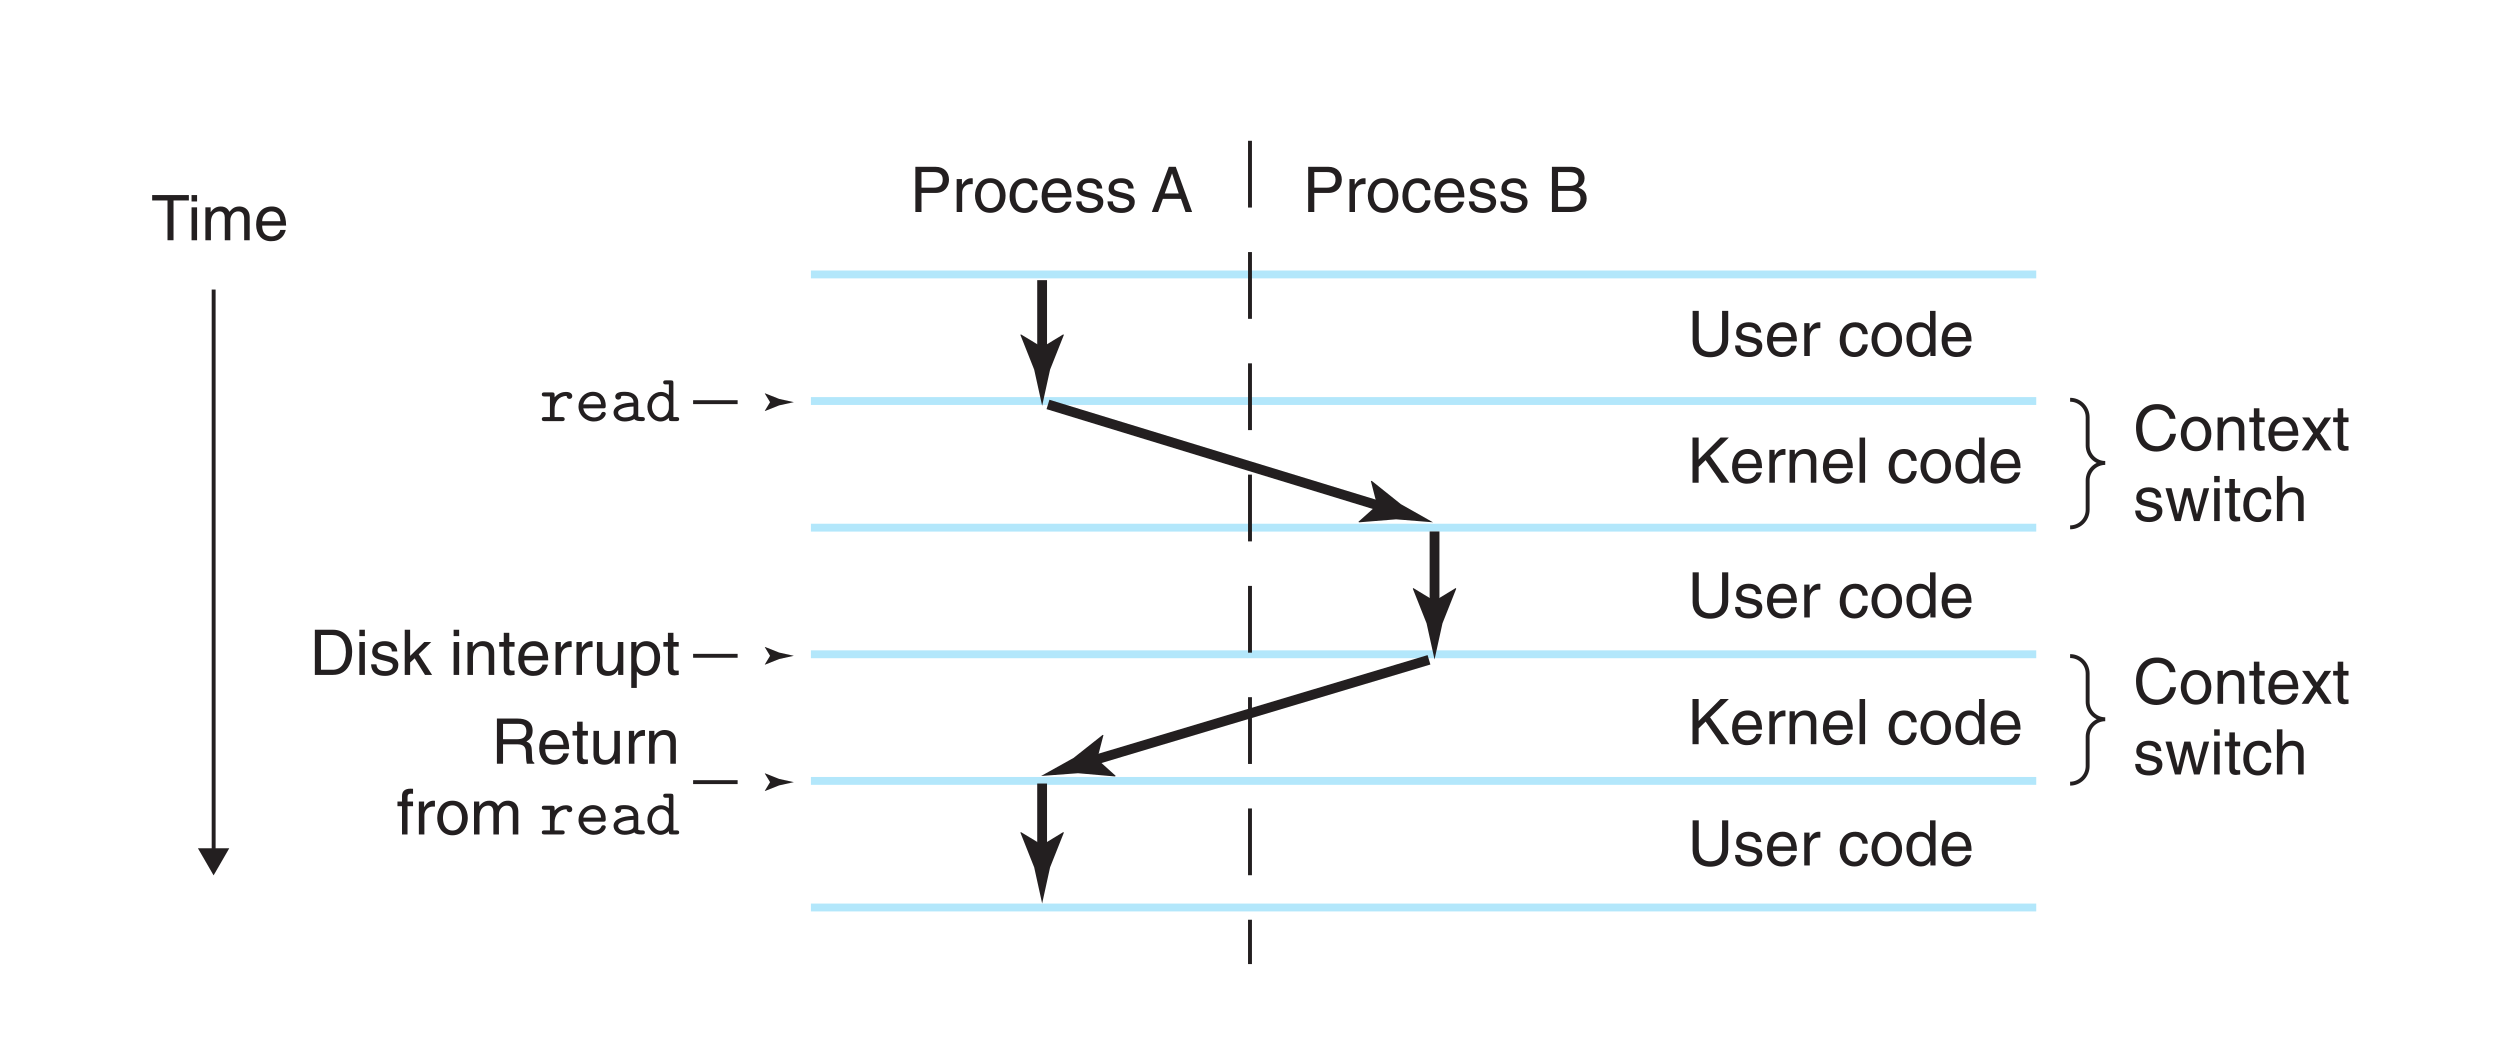 <?xml version="1.0" encoding="UTF-8" standalone="no"?>
<!-- Created with Inkscape (http://www.inkscape.org/) -->

<svg
   width="112.331mm"
   height="46.902mm"
   viewBox="0 0 112.331 46.902"
   version="1.1"
   id="svg6236"
   inkscape:version="1.2.2 (b0a8486541, 2022-12-01)"
   sodipodi:docname="process.svg"
   xmlns:inkscape="http://www.inkscape.org/namespaces/inkscape"
   xmlns:sodipodi="http://sodipodi.sourceforge.net/DTD/sodipodi-0.dtd"
   xmlns="http://www.w3.org/2000/svg"
   xmlns:svg="http://www.w3.org/2000/svg">
  <sodipodi:namedview
     id="namedview6238"
     pagecolor="#ffffff"
     bordercolor="#666666"
     borderopacity="1.0"
     inkscape:showpageshadow="2"
     inkscape:pageopacity="0.0"
     inkscape:pagecheckerboard="0"
     inkscape:deskcolor="#d1d1d1"
     inkscape:document-units="mm"
     showgrid="false"
     inkscape:zoom="1.4085194"
     inkscape:cx="218.66933"
     inkscape:cy="62.12197"
     inkscape:window-width="1362"
     inkscape:window-height="748"
     inkscape:window-x="0"
     inkscape:window-y="18"
     inkscape:window-maximized="1"
     inkscape:current-layer="layer1" />
  <defs
     id="defs6233" />
  <g
     inkscape:label="Capa 1"
     inkscape:groupmode="layer"
     id="layer1"
     transform="translate(-51.663,-120.998)">
    <rect
       style="fill:#ffffff;stroke-width:3;stroke-linecap:round;stop-color:#000000"
       id="rect8214"
       width="112.331"
       height="46.902"
       x="51.663"
       y="120.998" />
    <path
       fill="none"
       stroke-width="0.353"
       stroke-linecap="butt"
       stroke-linejoin="miter"
       stroke="#b3e7fb"
       stroke-opacity="1"
       stroke-miterlimit="4"
       d="M 88.099,133.329 H 143.156"
       id="path634" />
    <path
       fill="none"
       stroke-width="0.353"
       stroke-linecap="butt"
       stroke-linejoin="miter"
       stroke="#b3e7fb"
       stroke-opacity="1"
       stroke-miterlimit="4"
       d="M 88.099,139.017 H 143.156"
       id="path636" />
    <path
       fill="none"
       stroke-width="0.353"
       stroke-linecap="butt"
       stroke-linejoin="miter"
       stroke="#b3e7fb"
       stroke-opacity="1"
       stroke-miterlimit="4"
       d="M 88.099,144.707 H 143.156"
       id="path638" />
    <path
       fill="none"
       stroke-width="0.353"
       stroke-linecap="butt"
       stroke-linejoin="miter"
       stroke="#b3e7fb"
       stroke-opacity="1"
       stroke-miterlimit="4"
       d="M 88.099,150.396 H 143.156"
       id="path640" />
    <path
       fill="none"
       stroke-width="0.353"
       stroke-linecap="butt"
       stroke-linejoin="miter"
       stroke="#b3e7fb"
       stroke-opacity="1"
       stroke-miterlimit="4"
       d="M 88.099,156.086 H 143.156"
       id="path642" />
    <path
       fill="none"
       stroke-width="0.353"
       stroke-linecap="butt"
       stroke-linejoin="miter"
       stroke="#b3e7fb"
       stroke-opacity="1"
       stroke-miterlimit="4"
       d="M 88.099,161.774 H 143.156"
       id="path644" />
    <path
       fill="none"
       stroke-width="0.441"
       stroke-linecap="butt"
       stroke-linejoin="miter"
       stroke="#231f20"
       stroke-opacity="1"
       stroke-miterlimit="4"
       d="m 116.12,144.878 v 3.391"
       id="path646" />
    <path
       fill-rule="nonzero"
       fill="#231f20"
       fill-opacity="1"
       d="m 116.12,147.999 0.952,-0.58 0.022,0.033 -0.617,1.554 c -0.119,0.542 -0.238,1.083 -0.357,1.625 -0.12,-0.542 -0.238,-1.083 -0.358,-1.625 l -0.617,-1.554 0.017,-0.033 0.959,0.58"
       id="path648"
       style="stroke-width:0.353" />
    <path
       fill="none"
       stroke-width="0.441"
       stroke-linecap="butt"
       stroke-linejoin="miter"
       stroke="#231f20"
       stroke-opacity="1"
       stroke-miterlimit="4"
       d="m 115.871,150.645 -15.165,4.542"
       id="path650" />
    <path
       fill-rule="nonzero"
       fill="#231f20"
       fill-opacity="1"
       d="m 100.964,155.11 0.828,0.747 -0.025,0.03 -1.666,-0.146 c -0.553,0.041 -1.107,0.083 -1.659,0.124 0.485,-0.27 0.969,-0.539 1.454,-0.809 l 1.312,-1.038 0.036,0.007 -0.28,1.085"
       id="path652"
       style="stroke-width:0.353" />
    <path
       fill="none"
       stroke-width="0.441"
       stroke-linecap="butt"
       stroke-linejoin="miter"
       stroke="#231f20"
       stroke-opacity="1"
       stroke-miterlimit="4"
       d="m 98.488,156.204 v 3.029"
       id="path654" />
    <path
       fill-rule="nonzero"
       fill="#231f20"
       fill-opacity="1"
       d="m 98.488,158.963 0.954,-0.58 0.021,0.032 -0.617,1.554 c -0.119,0.543 -0.238,1.085 -0.357,1.626 -0.12,-0.542 -0.238,-1.083 -0.358,-1.626 l -0.617,-1.554 0.017,-0.032 0.959,0.58"
       id="path656"
       style="stroke-width:0.353" />
    <path
       fill="none"
       stroke-width="0.441"
       stroke-linecap="butt"
       stroke-linejoin="miter"
       stroke="#231f20"
       stroke-opacity="1"
       stroke-miterlimit="4"
       d="m 98.488,133.586 v 3.282"
       id="path658" />
    <path
       fill-rule="nonzero"
       fill="#231f20"
       fill-opacity="1"
       d="m 98.488,136.599 0.954,-0.58 0.021,0.033 -0.617,1.554 c -0.119,0.542 -0.238,1.083 -0.357,1.625 -0.12,-0.542 -0.238,-1.083 -0.358,-1.625 l -0.617,-1.554 0.017,-0.033 0.959,0.58"
       id="path660"
       style="stroke-width:0.353" />
    <path
       fill="none"
       stroke-width="0.441"
       stroke-linecap="butt"
       stroke-linejoin="miter"
       stroke="#231f20"
       stroke-opacity="1"
       stroke-miterlimit="4"
       d="m 98.751,139.171 15.043,4.603"
       id="path662" />
    <path
       fill-rule="nonzero"
       fill="#231f20"
       fill-opacity="1"
       d="m 113.536,143.696 -0.276,-1.082 0.037,-0.011 1.306,1.045 c 0.484,0.273 0.966,0.546 1.448,0.819 -0.553,-0.045 -1.105,-0.09 -1.658,-0.134 l -1.667,0.135 -0.026,-0.025 0.835,-0.747"
       id="path664"
       style="stroke-width:0.353" />
    <path
       fill="none"
       stroke-width="0.176"
       stroke-linecap="butt"
       stroke-linejoin="miter"
       stroke="#231f20"
       stroke-opacity="1"
       stroke-dasharray="3, 2"
       stroke-miterlimit="4"
       d="m 107.828,127.324 v 36.992"
       id="path666" />
    <g
       fill="#231f20"
       fill-opacity="1"
       id="g684"
       transform="matrix(0.353,0,0,0.353,-24.496,82.927)">
      <g
         id="use668"
         transform="translate(331.573,134.832)">
        <path
           d="m 1.469,-5.078 h 1.578 c 0.641,0 1.125,0.234 1.125,0.953 0,0.781 -0.469,1.031 -1.156,1.031 H 1.469 Z m 0,2.656 h 1.797 c 1.25,0 1.703,-0.906 1.703,-1.703 0,-0.938 -0.625,-1.625 -1.703,-1.625 H 0.688 V 0 h 0.781 z m 0,0"
           id="path7644" />
      </g>
      <g
         id="use670"
         transform="translate(336.909,134.832)">
        <path
           d="m 1.312,-2.438 c 0,-0.609 0.422,-1.109 1.078,-1.109 H 2.656 V -4.281 c -0.062,-0.016 -0.094,-0.016 -0.188,-0.016 -0.531,0 -0.891,0.328 -1.172,0.812 H 1.281 V -4.188 H 0.609 V 0 H 1.312 Z m 0,0"
           id="path7600" />
      </g>
      <g
         id="use672"
         transform="translate(339.573,134.832)">
        <path
           d="m 0.281,-2.094 c 0,1.078 0.609,2.203 1.938,2.203 1.344,0 1.953,-1.125 1.953,-2.203 0,-1.078 -0.609,-2.203 -1.953,-2.203 -1.328,0 -1.938,1.125 -1.938,2.203 z m 0.734,0 c 0,-0.562 0.203,-1.609 1.203,-1.609 1.016,0 1.219,1.047 1.219,1.609 0,0.562 -0.203,1.594 -1.219,1.594 -1,0 -1.203,-1.031 -1.203,-1.594 z m 0,0"
           id="path7560" />
      </g>
      <g
         id="use674"
         transform="translate(344.021,134.832)">
        <path
           d="M 3.812,-2.781 C 3.766,-3.5 3.344,-4.297 2.25,-4.297 c -1.391,0 -2.016,1.031 -2.016,2.328 0,1.203 0.703,2.094 1.875,2.094 C 3.344,0.125 3.75,-0.812 3.812,-1.484 H 3.141 c -0.125,0.641 -0.531,1 -1,1 -0.969,0 -1.156,-0.891 -1.156,-1.609 0,-0.75 0.281,-1.578 1.156,-1.578 0.594,0 0.906,0.328 1,0.891 z m 0,0"
           id="path7524" />
      </g>
      <g
         id="use676"
         transform="translate(348.021,134.832)">
        <path
           d="M 3.375,-1.312 C 3.344,-1 2.953,-0.484 2.281,-0.484 c -0.797,0 -1.203,-0.5 -1.203,-1.375 H 4.125 c 0,-1.484 -0.594,-2.438 -1.797,-2.438 -1.391,0 -2.016,1.031 -2.016,2.328 0,1.203 0.703,2.094 1.875,2.094 0.672,0 0.953,-0.172 1.141,-0.297 0.531,-0.344 0.719,-0.938 0.75,-1.141 z M 1.078,-2.422 c 0,-0.656 0.5,-1.25 1.156,-1.25 0.859,0 1.125,0.594 1.172,1.25 z m 0,0"
           id="path7448" />
      </g>
      <g
         id="use678"
         transform="translate(352.469,134.832)">
        <path
           d="m 3.578,-2.984 c 0,-0.219 -0.109,-1.312 -1.609,-1.312 -0.812,0 -1.578,0.406 -1.578,1.328 0,0.578 0.391,0.875 0.969,1.016 L 2.172,-1.75 c 0.609,0.156 0.844,0.266 0.844,0.594 0,0.469 -0.469,0.672 -0.969,0.672 -0.984,0 -1.094,-0.531 -1.109,-0.859 H 0.25 c 0.031,0.5 0.156,1.469 1.812,1.469 0.938,0 1.656,-0.531 1.656,-1.391 0,-0.562 -0.312,-0.891 -1.188,-1.109 L 1.828,-2.547 c -0.547,-0.141 -0.75,-0.219 -0.75,-0.562 0,-0.516 0.609,-0.594 0.828,-0.594 0.891,0 0.984,0.453 0.984,0.719 z m 0,0"
           id="path7408" />
      </g>
      <g
         id="use680"
         transform="translate(356.469,134.832)">
        <path
           d="m 3.578,-2.984 c 0,-0.219 -0.109,-1.312 -1.609,-1.312 -0.812,0 -1.578,0.406 -1.578,1.328 0,0.578 0.391,0.875 0.969,1.016 L 2.172,-1.75 c 0.609,0.156 0.844,0.266 0.844,0.594 0,0.469 -0.469,0.672 -0.969,0.672 -0.984,0 -1.094,-0.531 -1.109,-0.859 H 0.25 c 0.031,0.5 0.156,1.469 1.812,1.469 0.938,0 1.656,-0.531 1.656,-1.391 0,-0.562 -0.312,-0.891 -1.188,-1.109 L 1.828,-2.547 c -0.547,-0.141 -0.75,-0.219 -0.75,-0.562 0,-0.516 0.609,-0.594 0.828,-0.594 0.891,0 0.984,0.453 0.984,0.719 z m 0,0"
           id="path7412" />
      </g>
      <g
         id="use682"
         transform="translate(360.469,134.832)" />
    </g>
    <g
       fill="#231f20"
       fill-opacity="1"
       id="g688"
       transform="matrix(0.353,0,0,0.353,-24.496,82.927)">
      <g
         id="use686"
         transform="translate(362.253,134.832)">
        <path
           d="M 3.812,-1.672 4.391,0 h 0.844 L 3.156,-5.75 H 2.266 L 0.109,0 H 0.906 L 1.516,-1.672 Z M 1.75,-2.359 2.672,-4.891 H 2.688 l 0.844,2.531 z m 0,0"
           id="path7386" />
      </g>
    </g>
    <g
       fill="#231f20"
       fill-opacity="1"
       id="g698"
       transform="matrix(0.353,0,0,0.353,-24.496,82.927)">
      <g
         id="use690"
         transform="translate(284.452,161.453)">
        <path
           d="m 1.891,-1.578 c 0,-0.797 0.5,-1.625 1.531,-1.625 0,0.219 0.141,0.375 0.359,0.375 0.188,0 0.359,-0.125 0.359,-0.359 0,-0.172 -0.109,-0.531 -0.812,-0.531 -0.422,0 -0.969,0.156 -1.438,0.688 V -3.312 c 0,-0.266 -0.047,-0.344 -0.344,-0.344 h -0.938 c -0.125,0 -0.344,0 -0.344,0.25 0,0.266 0.203,0.266 0.344,0.266 h 0.688 v 2.625 h -0.688 c -0.125,0 -0.344,0 -0.344,0.25 C 0.266,0 0.469,0 0.609,0 h 2.219 c 0.125,0 0.344,0 0.344,-0.25 0,-0.266 -0.219,-0.266 -0.344,-0.266 h -0.938 z m 0,0"
           id="path7174" />
      </g>
      <g
         id="use692"
         transform="translate(288.914,161.453)">
        <path
           d="m 3.609,-1.625 c 0.172,0 0.328,0 0.328,-0.312 0,-0.969 -0.531,-1.797 -1.641,-1.797 -1.016,0 -1.828,0.844 -1.828,1.891 0,1.031 0.859,1.891 1.953,1.891 1.125,0 1.516,-0.766 1.516,-0.969 0,-0.25 -0.234,-0.25 -0.297,-0.25 -0.141,0 -0.203,0.031 -0.281,0.188 -0.172,0.438 -0.641,0.516 -0.875,0.516 -0.641,0 -1.281,-0.422 -1.406,-1.156 z m -2.531,-0.516 c 0.125,-0.609 0.625,-1.078 1.219,-1.078 0.438,0 0.969,0.203 1.047,1.078 z m 0,0"
           id="path7166" />
      </g>
      <g
         id="use694"
         transform="translate(293.377,161.453)">
        <path
           d="M 3.109,-0.266 C 3.297,-0.016 3.703,0 4.031,0 c 0.234,0 0.422,0 0.422,-0.266 0,-0.25 -0.219,-0.25 -0.344,-0.25 -0.359,0 -0.438,-0.047 -0.5,-0.078 v -1.828 c 0,-0.609 -0.469,-1.312 -1.688,-1.312 -0.359,0 -1.234,0 -1.234,0.609 0,0.266 0.172,0.391 0.391,0.391 0.125,0 0.359,-0.078 0.359,-0.391 0,-0.062 0.016,-0.078 0.188,-0.094 0.125,0 0.234,0 0.297,0 0.656,0 1.094,0.266 1.094,0.859 -1.5,0.031 -2.547,0.453 -2.547,1.266 C 0.469,-0.5 1,0.047 1.875,0.047 c 0.312,0 0.844,-0.062 1.234,-0.312 z m -0.094,-1.594 v 0.719 c 0,0.203 0,0.375 -0.328,0.531 C 2.375,-0.469 2,-0.469 1.922,-0.469 c -0.516,0 -0.875,-0.281 -0.875,-0.625 0,-0.406 0.734,-0.719 1.969,-0.766 z m 0,0"
           id="path7158" />
      </g>
      <g
         id="use696"
         transform="translate(297.839,161.453)">
        <path
           d="M 3.047,-0.422 C 3.047,-0.125 3.047,0 3.391,0 H 4 c 0.141,0 0.359,0 0.359,-0.266 0,-0.25 -0.234,-0.25 -0.344,-0.25 H 3.625 V -4.844 c 0,-0.266 -0.047,-0.344 -0.328,-0.344 h -0.625 c -0.141,0 -0.344,0 -0.344,0.25 0,0.266 0.219,0.266 0.328,0.266 h 0.391 v 1.344 c -0.281,-0.25 -0.641,-0.391 -1,-0.391 -0.922,0 -1.734,0.812 -1.734,1.891 0,1.047 0.766,1.875 1.656,1.875 0.484,0 0.844,-0.219 1.078,-0.469 z m 0,-1.828 v 0.594 c 0,0.484 -0.391,1.188 -1.047,1.188 -0.594,0 -1.109,-0.609 -1.109,-1.359 0,-0.812 0.594,-1.375 1.188,-1.375 0.547,0 0.969,0.484 0.969,0.953 z m 0,0"
           id="path7150" />
      </g>
    </g>
    <g
       fill="#231f20"
       fill-opacity="1"
       id="g718"
       transform="matrix(0.353,0,0,0.353,-24.496,82.927)">
      <g
         id="use700"
         transform="translate(381.573,134.832)">
        <path
           d="m 1.469,-5.078 h 1.578 c 0.641,0 1.125,0.234 1.125,0.953 0,0.781 -0.469,1.031 -1.156,1.031 H 1.469 Z m 0,2.656 h 1.797 c 1.25,0 1.703,-0.906 1.703,-1.703 0,-0.938 -0.625,-1.625 -1.703,-1.625 H 0.688 V 0 h 0.781 z m 0,0"
           id="path7648" />
      </g>
      <g
         id="use702"
         transform="translate(386.909,134.832)">
        <path
           d="m 1.312,-2.438 c 0,-0.609 0.422,-1.109 1.078,-1.109 H 2.656 V -4.281 c -0.062,-0.016 -0.094,-0.016 -0.188,-0.016 -0.531,0 -0.891,0.328 -1.172,0.812 H 1.281 V -4.188 H 0.609 V 0 H 1.312 Z m 0,0"
           id="path7604" />
      </g>
      <g
         id="use704"
         transform="translate(389.573,134.832)">
        <path
           d="m 0.281,-2.094 c 0,1.078 0.609,2.203 1.938,2.203 1.344,0 1.953,-1.125 1.953,-2.203 0,-1.078 -0.609,-2.203 -1.953,-2.203 -1.328,0 -1.938,1.125 -1.938,2.203 z m 0.734,0 c 0,-0.562 0.203,-1.609 1.203,-1.609 1.016,0 1.219,1.047 1.219,1.609 0,0.562 -0.203,1.594 -1.219,1.594 -1,0 -1.203,-1.031 -1.203,-1.594 z m 0,0"
           id="path7564" />
      </g>
      <g
         id="use706"
         transform="translate(394.021,134.832)">
        <path
           d="M 3.812,-2.781 C 3.766,-3.5 3.344,-4.297 2.25,-4.297 c -1.391,0 -2.016,1.031 -2.016,2.328 0,1.203 0.703,2.094 1.875,2.094 C 3.344,0.125 3.75,-0.812 3.812,-1.484 H 3.141 c -0.125,0.641 -0.531,1 -1,1 -0.969,0 -1.156,-0.891 -1.156,-1.609 0,-0.75 0.281,-1.578 1.156,-1.578 0.594,0 0.906,0.328 1,0.891 z m 0,0"
           id="path7528" />
      </g>
      <g
         id="use708"
         transform="translate(398.021,134.832)">
        <path
           d="M 3.375,-1.312 C 3.344,-1 2.953,-0.484 2.281,-0.484 c -0.797,0 -1.203,-0.5 -1.203,-1.375 H 4.125 c 0,-1.484 -0.594,-2.438 -1.797,-2.438 -1.391,0 -2.016,1.031 -2.016,2.328 0,1.203 0.703,2.094 1.875,2.094 0.672,0 0.953,-0.172 1.141,-0.297 0.531,-0.344 0.719,-0.938 0.75,-1.141 z M 1.078,-2.422 c 0,-0.656 0.5,-1.25 1.156,-1.25 0.859,0 1.125,0.594 1.172,1.25 z m 0,0"
           id="path7452" />
      </g>
      <g
         id="use710"
         transform="translate(402.469,134.832)">
        <path
           d="m 3.578,-2.984 c 0,-0.219 -0.109,-1.312 -1.609,-1.312 -0.812,0 -1.578,0.406 -1.578,1.328 0,0.578 0.391,0.875 0.969,1.016 L 2.172,-1.75 c 0.609,0.156 0.844,0.266 0.844,0.594 0,0.469 -0.469,0.672 -0.969,0.672 -0.984,0 -1.094,-0.531 -1.109,-0.859 H 0.25 c 0.031,0.5 0.156,1.469 1.812,1.469 0.938,0 1.656,-0.531 1.656,-1.391 0,-0.562 -0.312,-0.891 -1.188,-1.109 L 1.828,-2.547 c -0.547,-0.141 -0.75,-0.219 -0.75,-0.562 0,-0.516 0.609,-0.594 0.828,-0.594 0.891,0 0.984,0.453 0.984,0.719 z m 0,0"
           id="path7416" />
      </g>
      <g
         id="use712"
         transform="translate(406.469,134.832)">
        <path
           d="m 3.578,-2.984 c 0,-0.219 -0.109,-1.312 -1.609,-1.312 -0.812,0 -1.578,0.406 -1.578,1.328 0,0.578 0.391,0.875 0.969,1.016 L 2.172,-1.75 c 0.609,0.156 0.844,0.266 0.844,0.594 0,0.469 -0.469,0.672 -0.969,0.672 -0.984,0 -1.094,-0.531 -1.109,-0.859 H 0.25 c 0.031,0.5 0.156,1.469 1.812,1.469 0.938,0 1.656,-0.531 1.656,-1.391 0,-0.562 -0.312,-0.891 -1.188,-1.109 L 1.828,-2.547 c -0.547,-0.141 -0.75,-0.219 -0.75,-0.562 0,-0.516 0.609,-0.594 0.828,-0.594 0.891,0 0.984,0.453 0.984,0.719 z m 0,0"
           id="path7420" />
      </g>
      <g
         id="use714"
         transform="translate(410.469,134.832)" />
      <g
         id="use716"
         transform="translate(412.693,134.832)">
        <path
           d="m 1.375,-5.078 h 1.406 c 0.859,0 1.188,0.297 1.188,0.844 0,0.703 -0.453,0.922 -1.203,0.922 H 1.375 Z M 0.594,0 H 3.062 C 4.344,0 5.016,-0.781 5.016,-1.703 5.016,-2.688 4.359,-2.938 3.969,-3.094 4.609,-3.391 4.75,-3.922 4.75,-4.297 4.75,-5.078 4.188,-5.75 3.125,-5.75 H 0.594 Z M 1.375,-2.688 h 1.516 c 0.641,0 1.344,0.172 1.344,0.969 0,0.641 -0.406,1.062 -1.203,1.062 H 1.375 Z m 0,0"
           id="path7382" />
      </g>
    </g>
    <g
       fill="#231f20"
       fill-opacity="1"
       id="g738"
       transform="matrix(0.353,0,0,0.353,-24.496,82.927)">
      <g
         id="use720"
         transform="translate(430.573,153.168)">
        <path
           d="m 4.375,-5.75 v 3.641 c 0,1.25 -0.797,1.578 -1.516,1.578 -0.688,0 -1.453,-0.344 -1.453,-1.594 V -5.75 H 0.625 v 3.844 c 0,1.062 0.672,2.062 2.219,2.062 1.578,0 2.312,-1 2.312,-2.172 V -5.75 Z m 0,0"
           id="path7370" />
      </g>
      <g
         id="use722"
         transform="translate(436.349,153.168)">
        <path
           d="m 3.578,-2.984 c 0,-0.219 -0.109,-1.312 -1.609,-1.312 -0.812,0 -1.578,0.406 -1.578,1.328 0,0.578 0.391,0.875 0.969,1.016 L 2.172,-1.75 c 0.609,0.156 0.844,0.266 0.844,0.594 0,0.469 -0.469,0.672 -0.969,0.672 -0.984,0 -1.094,-0.531 -1.109,-0.859 H 0.25 c 0.031,0.5 0.156,1.469 1.812,1.469 0.938,0 1.656,-0.531 1.656,-1.391 0,-0.562 -0.312,-0.891 -1.188,-1.109 L 1.828,-2.547 c -0.547,-0.141 -0.75,-0.219 -0.75,-0.562 0,-0.516 0.609,-0.594 0.828,-0.594 0.891,0 0.984,0.453 0.984,0.719 z m 0,0"
           id="path7424" />
      </g>
      <g
         id="use724"
         transform="translate(440.349,153.168)">
        <path
           d="M 3.375,-1.312 C 3.344,-1 2.953,-0.484 2.281,-0.484 c -0.797,0 -1.203,-0.5 -1.203,-1.375 H 4.125 c 0,-1.484 -0.594,-2.438 -1.797,-2.438 -1.391,0 -2.016,1.031 -2.016,2.328 0,1.203 0.703,2.094 1.875,2.094 0.672,0 0.953,-0.172 1.141,-0.297 0.531,-0.344 0.719,-0.938 0.75,-1.141 z M 1.078,-2.422 c 0,-0.656 0.5,-1.25 1.156,-1.25 0.859,0 1.125,0.594 1.172,1.25 z m 0,0"
           id="path7456" />
      </g>
      <g
         id="use726"
         transform="translate(444.797,153.168)">
        <path
           d="m 1.312,-2.438 c 0,-0.609 0.422,-1.109 1.078,-1.109 H 2.656 V -4.281 c -0.062,-0.016 -0.094,-0.016 -0.188,-0.016 -0.531,0 -0.891,0.328 -1.172,0.812 H 1.281 V -4.188 H 0.609 V 0 H 1.312 Z m 0,0"
           id="path7608" />
      </g>
      <g
         id="use728"
         transform="translate(447.461,153.168)" />
      <g
         id="use730"
         transform="translate(449.685,153.168)">
        <path
           d="M 3.812,-2.781 C 3.766,-3.5 3.344,-4.297 2.25,-4.297 c -1.391,0 -2.016,1.031 -2.016,2.328 0,1.203 0.703,2.094 1.875,2.094 C 3.344,0.125 3.75,-0.812 3.812,-1.484 H 3.141 c -0.125,0.641 -0.531,1 -1,1 -0.969,0 -1.156,-0.891 -1.156,-1.609 0,-0.75 0.281,-1.578 1.156,-1.578 0.594,0 0.906,0.328 1,0.891 z m 0,0"
           id="path7532" />
      </g>
      <g
         id="use732"
         transform="translate(453.685,153.168)">
        <path
           d="m 0.281,-2.094 c 0,1.078 0.609,2.203 1.938,2.203 1.344,0 1.953,-1.125 1.953,-2.203 0,-1.078 -0.609,-2.203 -1.953,-2.203 -1.328,0 -1.938,1.125 -1.938,2.203 z m 0.734,0 c 0,-0.562 0.203,-1.609 1.203,-1.609 1.016,0 1.219,1.047 1.219,1.609 0,0.562 -0.203,1.594 -1.219,1.594 -1,0 -1.203,-1.031 -1.203,-1.594 z m 0,0"
           id="path7568" />
      </g>
      <g
         id="use734"
         transform="translate(458.133,153.168)">
        <path
           d="M 3.984,-5.75 H 3.281 v 2.109 L 3.266,-3.594 C 3.109,-3.828 2.781,-4.297 2.031,-4.297 c -1.125,0 -1.75,0.906 -1.75,2.078 0,1 0.422,2.344 1.844,2.344 0.406,0 0.891,-0.141 1.188,-0.703 H 3.328 V 0 h 0.656 z m -2.969,3.641 c 0,-0.531 0.047,-1.562 1.141,-1.562 1.016,0 1.125,1.094 1.125,1.781 0,1.109 -0.703,1.406 -1.141,1.406 -0.766,0 -1.125,-0.703 -1.125,-1.625 z m 0,0"
           id="path7350" />
      </g>
      <g
         id="use736"
         transform="translate(462.581,153.168)">
        <path
           d="M 3.375,-1.312 C 3.344,-1 2.953,-0.484 2.281,-0.484 c -0.797,0 -1.203,-0.5 -1.203,-1.375 H 4.125 c 0,-1.484 -0.594,-2.438 -1.797,-2.438 -1.391,0 -2.016,1.031 -2.016,2.328 0,1.203 0.703,2.094 1.875,2.094 0.672,0 0.953,-0.172 1.141,-0.297 0.531,-0.344 0.719,-0.938 0.75,-1.141 z M 1.078,-2.422 c 0,-0.656 0.5,-1.25 1.156,-1.25 0.859,0 1.125,0.594 1.172,1.25 z m 0,0"
           id="path7460" />
      </g>
    </g>
    <g
       fill="#231f20"
       fill-opacity="1"
       id="g762"
       transform="matrix(0.353,0,0,0.353,-24.496,82.927)">
      <g
         id="use740"
         transform="translate(430.573,169.296)">
        <path
           d="M 1.391,-2.016 2.281,-2.875 4.297,0 h 1 L 2.844,-3.422 5.234,-5.75 h -1.062 l -2.781,2.797 V -5.75 H 0.609 V 0 h 0.781 z m 0,0"
           id="path7342" />
      </g>
      <g
         id="use742"
         transform="translate(435.909,169.296)">
        <path
           d="M 3.375,-1.312 C 3.344,-1 2.953,-0.484 2.281,-0.484 c -0.797,0 -1.203,-0.5 -1.203,-1.375 H 4.125 c 0,-1.484 -0.594,-2.438 -1.797,-2.438 -1.391,0 -2.016,1.031 -2.016,2.328 0,1.203 0.703,2.094 1.875,2.094 0.672,0 0.953,-0.172 1.141,-0.297 0.531,-0.344 0.719,-0.938 0.75,-1.141 z M 1.078,-2.422 c 0,-0.656 0.5,-1.25 1.156,-1.25 0.859,0 1.125,0.594 1.172,1.25 z m 0,0"
           id="path7464" />
      </g>
      <g
         id="use744"
         transform="translate(440.357,169.296)">
        <path
           d="m 1.312,-2.438 c 0,-0.609 0.422,-1.109 1.078,-1.109 H 2.656 V -4.281 c -0.062,-0.016 -0.094,-0.016 -0.188,-0.016 -0.531,0 -0.891,0.328 -1.172,0.812 H 1.281 V -4.188 H 0.609 V 0 H 1.312 Z m 0,0"
           id="path7612" />
      </g>
      <g
         id="use746"
         transform="translate(443.021,169.296)">
        <path
           d="m 3.922,-2.844 c 0,-1.203 -0.812,-1.453 -1.453,-1.453 -0.719,0 -1.109,0.484 -1.266,0.703 H 1.188 V -4.188 H 0.516 V 0 H 1.219 v -2.281 c 0,-1.141 0.703,-1.391 1.109,-1.391 0.688,0 0.891,0.375 0.891,1.094 V 0 h 0.703 z m 0,0"
           id="path7318" />
      </g>
      <g
         id="use748"
         transform="translate(447.469,169.296)">
        <path
           d="M 3.375,-1.312 C 3.344,-1 2.953,-0.484 2.281,-0.484 c -0.797,0 -1.203,-0.5 -1.203,-1.375 H 4.125 c 0,-1.484 -0.594,-2.438 -1.797,-2.438 -1.391,0 -2.016,1.031 -2.016,2.328 0,1.203 0.703,2.094 1.875,2.094 0.672,0 0.953,-0.172 1.141,-0.297 0.531,-0.344 0.719,-0.938 0.75,-1.141 z M 1.078,-2.422 c 0,-0.656 0.5,-1.25 1.156,-1.25 0.859,0 1.125,0.594 1.172,1.25 z m 0,0"
           id="path7468" />
      </g>
      <g
         id="use750"
         transform="translate(451.917,169.296)">
        <path
           d="M 1.234,-5.75 H 0.531 V 0 h 0.703 z m 0,0"
           id="path7310" />
      </g>
      <g
         id="use752"
         transform="translate(453.693,169.296)" />
      <g
         id="use754"
         transform="translate(455.917,169.296)">
        <path
           d="M 3.812,-2.781 C 3.766,-3.5 3.344,-4.297 2.25,-4.297 c -1.391,0 -2.016,1.031 -2.016,2.328 0,1.203 0.703,2.094 1.875,2.094 C 3.344,0.125 3.75,-0.812 3.812,-1.484 H 3.141 c -0.125,0.641 -0.531,1 -1,1 -0.969,0 -1.156,-0.891 -1.156,-1.609 0,-0.75 0.281,-1.578 1.156,-1.578 0.594,0 0.906,0.328 1,0.891 z m 0,0"
           id="path7536" />
      </g>
      <g
         id="use756"
         transform="translate(459.917,169.296)">
        <path
           d="m 0.281,-2.094 c 0,1.078 0.609,2.203 1.938,2.203 1.344,0 1.953,-1.125 1.953,-2.203 0,-1.078 -0.609,-2.203 -1.953,-2.203 -1.328,0 -1.938,1.125 -1.938,2.203 z m 0.734,0 c 0,-0.562 0.203,-1.609 1.203,-1.609 1.016,0 1.219,1.047 1.219,1.609 0,0.562 -0.203,1.594 -1.219,1.594 -1,0 -1.203,-1.031 -1.203,-1.594 z m 0,0"
           id="path7572" />
      </g>
      <g
         id="use758"
         transform="translate(464.365,169.296)">
        <path
           d="M 3.984,-5.75 H 3.281 v 2.109 L 3.266,-3.594 C 3.109,-3.828 2.781,-4.297 2.031,-4.297 c -1.125,0 -1.75,0.906 -1.75,2.078 0,1 0.422,2.344 1.844,2.344 0.406,0 0.891,-0.141 1.188,-0.703 H 3.328 V 0 h 0.656 z m -2.969,3.641 c 0,-0.531 0.047,-1.562 1.141,-1.562 1.016,0 1.125,1.094 1.125,1.781 0,1.109 -0.703,1.406 -1.141,1.406 -0.766,0 -1.125,-0.703 -1.125,-1.625 z m 0,0"
           id="path7354" />
      </g>
      <g
         id="use760"
         transform="translate(468.813,169.296)">
        <path
           d="M 3.375,-1.312 C 3.344,-1 2.953,-0.484 2.281,-0.484 c -0.797,0 -1.203,-0.5 -1.203,-1.375 H 4.125 c 0,-1.484 -0.594,-2.438 -1.797,-2.438 -1.391,0 -2.016,1.031 -2.016,2.328 0,1.203 0.703,2.094 1.875,2.094 0.672,0 0.953,-0.172 1.141,-0.297 0.531,-0.344 0.719,-0.938 0.75,-1.141 z M 1.078,-2.422 c 0,-0.656 0.5,-1.25 1.156,-1.25 0.859,0 1.125,0.594 1.172,1.25 z m 0,0"
           id="path7472" />
      </g>
    </g>
    <g
       fill="#231f20"
       fill-opacity="1"
       id="g786"
       transform="matrix(0.353,0,0,0.353,-24.496,82.927)">
      <g
         id="use764"
         transform="translate(430.573,202.576)">
        <path
           d="M 1.391,-2.016 2.281,-2.875 4.297,0 h 1 L 2.844,-3.422 5.234,-5.75 h -1.062 l -2.781,2.797 V -5.75 H 0.609 V 0 h 0.781 z m 0,0"
           id="path7346" />
      </g>
      <g
         id="use766"
         transform="translate(435.909,202.576)">
        <path
           d="M 3.375,-1.312 C 3.344,-1 2.953,-0.484 2.281,-0.484 c -0.797,0 -1.203,-0.5 -1.203,-1.375 H 4.125 c 0,-1.484 -0.594,-2.438 -1.797,-2.438 -1.391,0 -2.016,1.031 -2.016,2.328 0,1.203 0.703,2.094 1.875,2.094 0.672,0 0.953,-0.172 1.141,-0.297 0.531,-0.344 0.719,-0.938 0.75,-1.141 z M 1.078,-2.422 c 0,-0.656 0.5,-1.25 1.156,-1.25 0.859,0 1.125,0.594 1.172,1.25 z m 0,0"
           id="path7476" />
      </g>
      <g
         id="use768"
         transform="translate(440.357,202.576)">
        <path
           d="m 1.312,-2.438 c 0,-0.609 0.422,-1.109 1.078,-1.109 H 2.656 V -4.281 c -0.062,-0.016 -0.094,-0.016 -0.188,-0.016 -0.531,0 -0.891,0.328 -1.172,0.812 H 1.281 V -4.188 H 0.609 V 0 H 1.312 Z m 0,0"
           id="path7616" />
      </g>
      <g
         id="use770"
         transform="translate(443.021,202.576)">
        <path
           d="m 3.922,-2.844 c 0,-1.203 -0.812,-1.453 -1.453,-1.453 -0.719,0 -1.109,0.484 -1.266,0.703 H 1.188 V -4.188 H 0.516 V 0 H 1.219 v -2.281 c 0,-1.141 0.703,-1.391 1.109,-1.391 0.688,0 0.891,0.375 0.891,1.094 V 0 h 0.703 z m 0,0"
           id="path7322" />
      </g>
      <g
         id="use772"
         transform="translate(447.469,202.576)">
        <path
           d="M 3.375,-1.312 C 3.344,-1 2.953,-0.484 2.281,-0.484 c -0.797,0 -1.203,-0.5 -1.203,-1.375 H 4.125 c 0,-1.484 -0.594,-2.438 -1.797,-2.438 -1.391,0 -2.016,1.031 -2.016,2.328 0,1.203 0.703,2.094 1.875,2.094 0.672,0 0.953,-0.172 1.141,-0.297 0.531,-0.344 0.719,-0.938 0.75,-1.141 z M 1.078,-2.422 c 0,-0.656 0.5,-1.25 1.156,-1.25 0.859,0 1.125,0.594 1.172,1.25 z m 0,0"
           id="path7480" />
      </g>
      <g
         id="use774"
         transform="translate(451.917,202.576)">
        <path
           d="M 1.234,-5.75 H 0.531 V 0 h 0.703 z m 0,0"
           id="path7314" />
      </g>
      <g
         id="use776"
         transform="translate(453.693,202.576)" />
      <g
         id="use778"
         transform="translate(455.917,202.576)">
        <path
           d="M 3.812,-2.781 C 3.766,-3.5 3.344,-4.297 2.25,-4.297 c -1.391,0 -2.016,1.031 -2.016,2.328 0,1.203 0.703,2.094 1.875,2.094 C 3.344,0.125 3.75,-0.812 3.812,-1.484 H 3.141 c -0.125,0.641 -0.531,1 -1,1 -0.969,0 -1.156,-0.891 -1.156,-1.609 0,-0.75 0.281,-1.578 1.156,-1.578 0.594,0 0.906,0.328 1,0.891 z m 0,0"
           id="path7540" />
      </g>
      <g
         id="use780"
         transform="translate(459.917,202.576)">
        <path
           d="m 0.281,-2.094 c 0,1.078 0.609,2.203 1.938,2.203 1.344,0 1.953,-1.125 1.953,-2.203 0,-1.078 -0.609,-2.203 -1.953,-2.203 -1.328,0 -1.938,1.125 -1.938,2.203 z m 0.734,0 c 0,-0.562 0.203,-1.609 1.203,-1.609 1.016,0 1.219,1.047 1.219,1.609 0,0.562 -0.203,1.594 -1.219,1.594 -1,0 -1.203,-1.031 -1.203,-1.594 z m 0,0"
           id="path7576" />
      </g>
      <g
         id="use782"
         transform="translate(464.365,202.576)">
        <path
           d="M 3.984,-5.75 H 3.281 v 2.109 L 3.266,-3.594 C 3.109,-3.828 2.781,-4.297 2.031,-4.297 c -1.125,0 -1.75,0.906 -1.75,2.078 0,1 0.422,2.344 1.844,2.344 0.406,0 0.891,-0.141 1.188,-0.703 H 3.328 V 0 h 0.656 z m -2.969,3.641 c 0,-0.531 0.047,-1.562 1.141,-1.562 1.016,0 1.125,1.094 1.125,1.781 0,1.109 -0.703,1.406 -1.141,1.406 -0.766,0 -1.125,-0.703 -1.125,-1.625 z m 0,0"
           id="path7358" />
      </g>
      <g
         id="use784"
         transform="translate(468.813,202.576)">
        <path
           d="M 3.375,-1.312 C 3.344,-1 2.953,-0.484 2.281,-0.484 c -0.797,0 -1.203,-0.5 -1.203,-1.375 H 4.125 c 0,-1.484 -0.594,-2.438 -1.797,-2.438 -1.391,0 -2.016,1.031 -2.016,2.328 0,1.203 0.703,2.094 1.875,2.094 0.672,0 0.953,-0.172 1.141,-0.297 0.531,-0.344 0.719,-0.938 0.75,-1.141 z M 1.078,-2.422 c 0,-0.656 0.5,-1.25 1.156,-1.25 0.859,0 1.125,0.594 1.172,1.25 z m 0,0"
           id="path7484" />
      </g>
    </g>
    <g
       fill="#231f20"
       fill-opacity="1"
       id="g806"
       transform="matrix(0.353,0,0,0.353,-24.496,82.927)">
      <g
         id="use788"
         transform="translate(430.573,186.448)">
        <path
           d="m 4.375,-5.75 v 3.641 c 0,1.25 -0.797,1.578 -1.516,1.578 -0.688,0 -1.453,-0.344 -1.453,-1.594 V -5.75 H 0.625 v 3.844 c 0,1.062 0.672,2.062 2.219,2.062 1.578,0 2.312,-1 2.312,-2.172 V -5.75 Z m 0,0"
           id="path7374" />
      </g>
      <g
         id="use790"
         transform="translate(436.349,186.448)">
        <path
           d="m 3.578,-2.984 c 0,-0.219 -0.109,-1.312 -1.609,-1.312 -0.812,0 -1.578,0.406 -1.578,1.328 0,0.578 0.391,0.875 0.969,1.016 L 2.172,-1.75 c 0.609,0.156 0.844,0.266 0.844,0.594 0,0.469 -0.469,0.672 -0.969,0.672 -0.984,0 -1.094,-0.531 -1.109,-0.859 H 0.25 c 0.031,0.5 0.156,1.469 1.812,1.469 0.938,0 1.656,-0.531 1.656,-1.391 0,-0.562 -0.312,-0.891 -1.188,-1.109 L 1.828,-2.547 c -0.547,-0.141 -0.75,-0.219 -0.75,-0.562 0,-0.516 0.609,-0.594 0.828,-0.594 0.891,0 0.984,0.453 0.984,0.719 z m 0,0"
           id="path7428" />
      </g>
      <g
         id="use792"
         transform="translate(440.349,186.448)">
        <path
           d="M 3.375,-1.312 C 3.344,-1 2.953,-0.484 2.281,-0.484 c -0.797,0 -1.203,-0.5 -1.203,-1.375 H 4.125 c 0,-1.484 -0.594,-2.438 -1.797,-2.438 -1.391,0 -2.016,1.031 -2.016,2.328 0,1.203 0.703,2.094 1.875,2.094 0.672,0 0.953,-0.172 1.141,-0.297 0.531,-0.344 0.719,-0.938 0.75,-1.141 z M 1.078,-2.422 c 0,-0.656 0.5,-1.25 1.156,-1.25 0.859,0 1.125,0.594 1.172,1.25 z m 0,0"
           id="path7488" />
      </g>
      <g
         id="use794"
         transform="translate(444.797,186.448)">
        <path
           d="m 1.312,-2.438 c 0,-0.609 0.422,-1.109 1.078,-1.109 H 2.656 V -4.281 c -0.062,-0.016 -0.094,-0.016 -0.188,-0.016 -0.531,0 -0.891,0.328 -1.172,0.812 H 1.281 V -4.188 H 0.609 V 0 H 1.312 Z m 0,0"
           id="path7620" />
      </g>
      <g
         id="use796"
         transform="translate(447.461,186.448)" />
      <g
         id="use798"
         transform="translate(449.685,186.448)">
        <path
           d="M 3.812,-2.781 C 3.766,-3.5 3.344,-4.297 2.25,-4.297 c -1.391,0 -2.016,1.031 -2.016,2.328 0,1.203 0.703,2.094 1.875,2.094 C 3.344,0.125 3.75,-0.812 3.812,-1.484 H 3.141 c -0.125,0.641 -0.531,1 -1,1 -0.969,0 -1.156,-0.891 -1.156,-1.609 0,-0.75 0.281,-1.578 1.156,-1.578 0.594,0 0.906,0.328 1,0.891 z m 0,0"
           id="path7544" />
      </g>
      <g
         id="use800"
         transform="translate(453.685,186.448)">
        <path
           d="m 0.281,-2.094 c 0,1.078 0.609,2.203 1.938,2.203 1.344,0 1.953,-1.125 1.953,-2.203 0,-1.078 -0.609,-2.203 -1.953,-2.203 -1.328,0 -1.938,1.125 -1.938,2.203 z m 0.734,0 c 0,-0.562 0.203,-1.609 1.203,-1.609 1.016,0 1.219,1.047 1.219,1.609 0,0.562 -0.203,1.594 -1.219,1.594 -1,0 -1.203,-1.031 -1.203,-1.594 z m 0,0"
           id="path7580" />
      </g>
      <g
         id="use802"
         transform="translate(458.133,186.448)">
        <path
           d="M 3.984,-5.75 H 3.281 v 2.109 L 3.266,-3.594 C 3.109,-3.828 2.781,-4.297 2.031,-4.297 c -1.125,0 -1.75,0.906 -1.75,2.078 0,1 0.422,2.344 1.844,2.344 0.406,0 0.891,-0.141 1.188,-0.703 H 3.328 V 0 h 0.656 z m -2.969,3.641 c 0,-0.531 0.047,-1.562 1.141,-1.562 1.016,0 1.125,1.094 1.125,1.781 0,1.109 -0.703,1.406 -1.141,1.406 -0.766,0 -1.125,-0.703 -1.125,-1.625 z m 0,0"
           id="path7362" />
      </g>
      <g
         id="use804"
         transform="translate(462.581,186.448)">
        <path
           d="M 3.375,-1.312 C 3.344,-1 2.953,-0.484 2.281,-0.484 c -0.797,0 -1.203,-0.5 -1.203,-1.375 H 4.125 c 0,-1.484 -0.594,-2.438 -1.797,-2.438 -1.391,0 -2.016,1.031 -2.016,2.328 0,1.203 0.703,2.094 1.875,2.094 0.672,0 0.953,-0.172 1.141,-0.297 0.531,-0.344 0.719,-0.938 0.75,-1.141 z M 1.078,-2.422 c 0,-0.656 0.5,-1.25 1.156,-1.25 0.859,0 1.125,0.594 1.172,1.25 z m 0,0"
           id="path7492" />
      </g>
    </g>
    <g
       fill="#231f20"
       fill-opacity="1"
       id="g826"
       transform="matrix(0.353,0,0,0.353,-24.496,82.927)">
      <g
         id="use808"
         transform="translate(430.573,218.016)">
        <path
           d="m 4.375,-5.75 v 3.641 c 0,1.25 -0.797,1.578 -1.516,1.578 -0.688,0 -1.453,-0.344 -1.453,-1.594 V -5.75 H 0.625 v 3.844 c 0,1.062 0.672,2.062 2.219,2.062 1.578,0 2.312,-1 2.312,-2.172 V -5.75 Z m 0,0"
           id="path7378" />
      </g>
      <g
         id="use810"
         transform="translate(436.349,218.016)">
        <path
           d="m 3.578,-2.984 c 0,-0.219 -0.109,-1.312 -1.609,-1.312 -0.812,0 -1.578,0.406 -1.578,1.328 0,0.578 0.391,0.875 0.969,1.016 L 2.172,-1.75 c 0.609,0.156 0.844,0.266 0.844,0.594 0,0.469 -0.469,0.672 -0.969,0.672 -0.984,0 -1.094,-0.531 -1.109,-0.859 H 0.25 c 0.031,0.5 0.156,1.469 1.812,1.469 0.938,0 1.656,-0.531 1.656,-1.391 0,-0.562 -0.312,-0.891 -1.188,-1.109 L 1.828,-2.547 c -0.547,-0.141 -0.75,-0.219 -0.75,-0.562 0,-0.516 0.609,-0.594 0.828,-0.594 0.891,0 0.984,0.453 0.984,0.719 z m 0,0"
           id="path7432" />
      </g>
      <g
         id="use812"
         transform="translate(440.349,218.016)">
        <path
           d="M 3.375,-1.312 C 3.344,-1 2.953,-0.484 2.281,-0.484 c -0.797,0 -1.203,-0.5 -1.203,-1.375 H 4.125 c 0,-1.484 -0.594,-2.438 -1.797,-2.438 -1.391,0 -2.016,1.031 -2.016,2.328 0,1.203 0.703,2.094 1.875,2.094 0.672,0 0.953,-0.172 1.141,-0.297 0.531,-0.344 0.719,-0.938 0.75,-1.141 z M 1.078,-2.422 c 0,-0.656 0.5,-1.25 1.156,-1.25 0.859,0 1.125,0.594 1.172,1.25 z m 0,0"
           id="path7496" />
      </g>
      <g
         id="use814"
         transform="translate(444.797,218.016)">
        <path
           d="m 1.312,-2.438 c 0,-0.609 0.422,-1.109 1.078,-1.109 H 2.656 V -4.281 c -0.062,-0.016 -0.094,-0.016 -0.188,-0.016 -0.531,0 -0.891,0.328 -1.172,0.812 H 1.281 V -4.188 H 0.609 V 0 H 1.312 Z m 0,0"
           id="path7624" />
      </g>
      <g
         id="use816"
         transform="translate(447.461,218.016)" />
      <g
         id="use818"
         transform="translate(449.685,218.016)">
        <path
           d="M 3.812,-2.781 C 3.766,-3.5 3.344,-4.297 2.25,-4.297 c -1.391,0 -2.016,1.031 -2.016,2.328 0,1.203 0.703,2.094 1.875,2.094 C 3.344,0.125 3.75,-0.812 3.812,-1.484 H 3.141 c -0.125,0.641 -0.531,1 -1,1 -0.969,0 -1.156,-0.891 -1.156,-1.609 0,-0.75 0.281,-1.578 1.156,-1.578 0.594,0 0.906,0.328 1,0.891 z m 0,0"
           id="path7548" />
      </g>
      <g
         id="use820"
         transform="translate(453.685,218.016)">
        <path
           d="m 0.281,-2.094 c 0,1.078 0.609,2.203 1.938,2.203 1.344,0 1.953,-1.125 1.953,-2.203 0,-1.078 -0.609,-2.203 -1.953,-2.203 -1.328,0 -1.938,1.125 -1.938,2.203 z m 0.734,0 c 0,-0.562 0.203,-1.609 1.203,-1.609 1.016,0 1.219,1.047 1.219,1.609 0,0.562 -0.203,1.594 -1.219,1.594 -1,0 -1.203,-1.031 -1.203,-1.594 z m 0,0"
           id="path7584" />
      </g>
      <g
         id="use822"
         transform="translate(458.133,218.016)">
        <path
           d="M 3.984,-5.75 H 3.281 v 2.109 L 3.266,-3.594 C 3.109,-3.828 2.781,-4.297 2.031,-4.297 c -1.125,0 -1.75,0.906 -1.75,2.078 0,1 0.422,2.344 1.844,2.344 0.406,0 0.891,-0.141 1.188,-0.703 H 3.328 V 0 h 0.656 z m -2.969,3.641 c 0,-0.531 0.047,-1.562 1.141,-1.562 1.016,0 1.125,1.094 1.125,1.781 0,1.109 -0.703,1.406 -1.141,1.406 -0.766,0 -1.125,-0.703 -1.125,-1.625 z m 0,0"
           id="path7366" />
      </g>
      <g
         id="use824"
         transform="translate(462.581,218.016)">
        <path
           d="M 3.375,-1.312 C 3.344,-1 2.953,-0.484 2.281,-0.484 c -0.797,0 -1.203,-0.5 -1.203,-1.375 H 4.125 c 0,-1.484 -0.594,-2.438 -1.797,-2.438 -1.391,0 -2.016,1.031 -2.016,2.328 0,1.203 0.703,2.094 1.875,2.094 0.672,0 0.953,-0.172 1.141,-0.297 0.531,-0.344 0.719,-0.938 0.75,-1.141 z M 1.078,-2.422 c 0,-0.656 0.5,-1.25 1.156,-1.25 0.859,0 1.125,0.594 1.172,1.25 z m 0,0"
           id="path7500" />
      </g>
    </g>
    <g
       fill="#231f20"
       fill-opacity="1"
       id="g842"
       transform="matrix(0.353,0,0,0.353,-24.496,82.927)">
      <g
         id="use828"
         transform="translate(487.277,165.176)">
        <path
           d="m 5.391,-4.016 c -0.109,-0.953 -0.875,-1.875 -2.359,-1.875 -1.672,0 -2.672,1.219 -2.672,2.984 0,2.203 1.266,3.062 2.578,3.062 0.438,0 2.188,-0.094 2.516,-2.266 h -0.75 C 4.438,-0.781 3.562,-0.531 3.062,-0.531 c -1.438,0 -1.906,-1.047 -1.906,-2.391 0,-1.516 0.828,-2.281 1.875,-2.281 0.547,0 1.391,0.172 1.609,1.188 z m 0,0"
           id="path7302" />
      </g>
      <g
         id="use830"
         transform="translate(493.053,165.176)">
        <path
           d="m 0.281,-2.094 c 0,1.078 0.609,2.203 1.938,2.203 1.344,0 1.953,-1.125 1.953,-2.203 0,-1.078 -0.609,-2.203 -1.953,-2.203 -1.328,0 -1.938,1.125 -1.938,2.203 z m 0.734,0 c 0,-0.562 0.203,-1.609 1.203,-1.609 1.016,0 1.219,1.047 1.219,1.609 0,0.562 -0.203,1.594 -1.219,1.594 -1,0 -1.203,-1.031 -1.203,-1.594 z m 0,0"
           id="path7588" />
      </g>
      <g
         id="use832"
         transform="translate(497.501,165.176)">
        <path
           d="m 3.922,-2.844 c 0,-1.203 -0.812,-1.453 -1.453,-1.453 -0.719,0 -1.109,0.484 -1.266,0.703 H 1.188 V -4.188 H 0.516 V 0 H 1.219 v -2.281 c 0,-1.141 0.703,-1.391 1.109,-1.391 0.688,0 0.891,0.375 0.891,1.094 V 0 h 0.703 z m 0,0"
           id="path7326" />
      </g>
      <g
         id="use834"
         transform="translate(501.949,165.176)">
        <path
           d="M 2.062,-3.594 V -4.188 H 1.391 V -5.359 H 0.688 V -4.188 H 0.109 v 0.594 H 0.688 v 2.75 c 0,0.5 0.141,0.906 0.844,0.906 0.062,0 0.266,-0.031 0.531,-0.062 v -0.547 h -0.25 c -0.156,0 -0.422,0 -0.422,-0.328 v -2.719 z m 0,0"
           id="path7266" />
      </g>
      <g
         id="use836"
         transform="translate(504.173,165.176)">
        <path
           d="M 3.375,-1.312 C 3.344,-1 2.953,-0.484 2.281,-0.484 c -0.797,0 -1.203,-0.5 -1.203,-1.375 H 4.125 c 0,-1.484 -0.594,-2.438 -1.797,-2.438 -1.391,0 -2.016,1.031 -2.016,2.328 0,1.203 0.703,2.094 1.875,2.094 0.672,0 0.953,-0.172 1.141,-0.297 0.531,-0.344 0.719,-0.938 0.75,-1.141 z M 1.078,-2.422 c 0,-0.656 0.5,-1.25 1.156,-1.25 0.859,0 1.125,0.594 1.172,1.25 z m 0,0"
           id="path7504" />
      </g>
      <g
         id="use838"
         transform="translate(508.621,165.176)">
        <path
           d="M 2.453,-2.156 3.859,-4.188 H 3 L 2.031,-2.719 1.062,-4.188 H 0.156 L 1.562,-2.156 0.094,0 h 0.875 L 1.984,-1.578 3.031,0 h 0.891 z m 0,0"
           id="path7258" />
      </g>
      <g
         id="use840"
         transform="translate(512.621,165.176)">
        <path
           d="M 2.062,-3.594 V -4.188 H 1.391 V -5.359 H 0.688 V -4.188 H 0.109 v 0.594 H 0.688 v 2.75 c 0,0.5 0.141,0.906 0.844,0.906 0.062,0 0.266,-0.031 0.531,-0.062 v -0.547 h -0.25 c -0.156,0 -0.422,0 -0.422,-0.328 v -2.719 z m 0,0"
           id="path7270" />
      </g>
    </g>
    <g
       fill="#231f20"
       fill-opacity="1"
       id="g856"
       transform="matrix(0.353,0,0,0.353,-24.496,82.927)">
      <g
         id="use844"
         transform="translate(487.277,174.176)">
        <path
           d="m 3.578,-2.984 c 0,-0.219 -0.109,-1.312 -1.609,-1.312 -0.812,0 -1.578,0.406 -1.578,1.328 0,0.578 0.391,0.875 0.969,1.016 L 2.172,-1.75 c 0.609,0.156 0.844,0.266 0.844,0.594 0,0.469 -0.469,0.672 -0.969,0.672 -0.984,0 -1.094,-0.531 -1.109,-0.859 H 0.25 c 0.031,0.5 0.156,1.469 1.812,1.469 0.938,0 1.656,-0.531 1.656,-1.391 0,-0.562 -0.312,-0.891 -1.188,-1.109 L 1.828,-2.547 c -0.547,-0.141 -0.75,-0.219 -0.75,-0.562 0,-0.516 0.609,-0.594 0.828,-0.594 0.891,0 0.984,0.453 0.984,0.719 z m 0,0"
           id="path7436" />
      </g>
      <g
         id="use846"
         transform="translate(491.277,174.176)">
        <path
           d="M 2.859,-3.234 H 2.875 L 3.734,0 h 0.719 l 1.219,-4.188 H 4.969 L 4.125,-0.891 H 4.109 L 3.281,-4.188 H 2.5 L 1.703,-0.891 H 1.688 L 0.875,-4.188 H 0.109 L 1.312,0 h 0.734 z m 0,0"
           id="path7250" />
      </g>
      <g
         id="use848"
         transform="translate(497.053,174.176)">
        <path
           d="M 1.234,-4.188 H 0.531 V 0 h 0.703 z m 0,-0.75 V -5.75 H 0.531 v 0.812 z m 0,0"
           id="path7230" />
      </g>
      <g
         id="use850"
         transform="translate(498.829,174.176)">
        <path
           d="M 2.062,-3.594 V -4.188 H 1.391 V -5.359 H 0.688 V -4.188 H 0.109 v 0.594 H 0.688 v 2.75 c 0,0.5 0.141,0.906 0.844,0.906 0.062,0 0.266,-0.031 0.531,-0.062 v -0.547 h -0.25 c -0.156,0 -0.422,0 -0.422,-0.328 v -2.719 z m 0,0"
           id="path7274" />
      </g>
      <g
         id="use852"
         transform="translate(501.053,174.176)">
        <path
           d="M 3.812,-2.781 C 3.766,-3.5 3.344,-4.297 2.25,-4.297 c -1.391,0 -2.016,1.031 -2.016,2.328 0,1.203 0.703,2.094 1.875,2.094 C 3.344,0.125 3.75,-0.812 3.812,-1.484 H 3.141 c -0.125,0.641 -0.531,1 -1,1 -0.969,0 -1.156,-0.891 -1.156,-1.609 0,-0.75 0.281,-1.578 1.156,-1.578 0.594,0 0.906,0.328 1,0.891 z m 0,0"
           id="path7552" />
      </g>
      <g
         id="use854"
         transform="translate(505.053,174.176)">
        <path
           d="m 3.922,-2.844 c 0,-1.203 -0.812,-1.453 -1.453,-1.453 -0.672,0 -1.031,0.406 -1.234,0.672 H 1.219 V -5.75 H 0.516 V 0 H 1.219 v -2.281 c 0,-1.062 0.594,-1.391 1.172,-1.391 0.672,0 0.828,0.375 0.828,0.938 V 0 h 0.703 z m 0,0"
           id="path7222" />
      </g>
    </g>
    <g
       fill="#231f20"
       fill-opacity="1"
       id="g872"
       transform="matrix(0.353,0,0,0.353,-24.496,82.927)">
      <g
         id="use858"
         transform="translate(487.277,197.432)">
        <path
           d="m 5.391,-4.016 c -0.109,-0.953 -0.875,-1.875 -2.359,-1.875 -1.672,0 -2.672,1.219 -2.672,2.984 0,2.203 1.266,3.062 2.578,3.062 0.438,0 2.188,-0.094 2.516,-2.266 h -0.75 C 4.438,-0.781 3.562,-0.531 3.062,-0.531 c -1.438,0 -1.906,-1.047 -1.906,-2.391 0,-1.516 0.828,-2.281 1.875,-2.281 0.547,0 1.391,0.172 1.609,1.188 z m 0,0"
           id="path7306" />
      </g>
      <g
         id="use860"
         transform="translate(493.053,197.432)">
        <path
           d="m 0.281,-2.094 c 0,1.078 0.609,2.203 1.938,2.203 1.344,0 1.953,-1.125 1.953,-2.203 0,-1.078 -0.609,-2.203 -1.953,-2.203 -1.328,0 -1.938,1.125 -1.938,2.203 z m 0.734,0 c 0,-0.562 0.203,-1.609 1.203,-1.609 1.016,0 1.219,1.047 1.219,1.609 0,0.562 -0.203,1.594 -1.219,1.594 -1,0 -1.203,-1.031 -1.203,-1.594 z m 0,0"
           id="path7592" />
      </g>
      <g
         id="use862"
         transform="translate(497.501,197.432)">
        <path
           d="m 3.922,-2.844 c 0,-1.203 -0.812,-1.453 -1.453,-1.453 -0.719,0 -1.109,0.484 -1.266,0.703 H 1.188 V -4.188 H 0.516 V 0 H 1.219 v -2.281 c 0,-1.141 0.703,-1.391 1.109,-1.391 0.688,0 0.891,0.375 0.891,1.094 V 0 h 0.703 z m 0,0"
           id="path7330" />
      </g>
      <g
         id="use864"
         transform="translate(501.949,197.432)">
        <path
           d="M 2.062,-3.594 V -4.188 H 1.391 V -5.359 H 0.688 V -4.188 H 0.109 v 0.594 H 0.688 v 2.75 c 0,0.5 0.141,0.906 0.844,0.906 0.062,0 0.266,-0.031 0.531,-0.062 v -0.547 h -0.25 c -0.156,0 -0.422,0 -0.422,-0.328 v -2.719 z m 0,0"
           id="path7278" />
      </g>
      <g
         id="use866"
         transform="translate(504.173,197.432)">
        <path
           d="M 3.375,-1.312 C 3.344,-1 2.953,-0.484 2.281,-0.484 c -0.797,0 -1.203,-0.5 -1.203,-1.375 H 4.125 c 0,-1.484 -0.594,-2.438 -1.797,-2.438 -1.391,0 -2.016,1.031 -2.016,2.328 0,1.203 0.703,2.094 1.875,2.094 0.672,0 0.953,-0.172 1.141,-0.297 0.531,-0.344 0.719,-0.938 0.75,-1.141 z M 1.078,-2.422 c 0,-0.656 0.5,-1.25 1.156,-1.25 0.859,0 1.125,0.594 1.172,1.25 z m 0,0"
           id="path7508" />
      </g>
      <g
         id="use868"
         transform="translate(508.621,197.432)">
        <path
           d="M 2.453,-2.156 3.859,-4.188 H 3 L 2.031,-2.719 1.062,-4.188 H 0.156 L 1.562,-2.156 0.094,0 h 0.875 L 1.984,-1.578 3.031,0 h 0.891 z m 0,0"
           id="path7262" />
      </g>
      <g
         id="use870"
         transform="translate(512.621,197.432)">
        <path
           d="M 2.062,-3.594 V -4.188 H 1.391 V -5.359 H 0.688 V -4.188 H 0.109 v 0.594 H 0.688 v 2.75 c 0,0.5 0.141,0.906 0.844,0.906 0.062,0 0.266,-0.031 0.531,-0.062 v -0.547 h -0.25 c -0.156,0 -0.422,0 -0.422,-0.328 v -2.719 z m 0,0"
           id="path7282" />
      </g>
    </g>
    <g
       fill="#231f20"
       fill-opacity="1"
       id="g886"
       transform="matrix(0.353,0,0,0.353,-24.496,82.927)">
      <g
         id="use874"
         transform="translate(487.277,206.432)">
        <path
           d="m 3.578,-2.984 c 0,-0.219 -0.109,-1.312 -1.609,-1.312 -0.812,0 -1.578,0.406 -1.578,1.328 0,0.578 0.391,0.875 0.969,1.016 L 2.172,-1.75 c 0.609,0.156 0.844,0.266 0.844,0.594 0,0.469 -0.469,0.672 -0.969,0.672 -0.984,0 -1.094,-0.531 -1.109,-0.859 H 0.25 c 0.031,0.5 0.156,1.469 1.812,1.469 0.938,0 1.656,-0.531 1.656,-1.391 0,-0.562 -0.312,-0.891 -1.188,-1.109 L 1.828,-2.547 c -0.547,-0.141 -0.75,-0.219 -0.75,-0.562 0,-0.516 0.609,-0.594 0.828,-0.594 0.891,0 0.984,0.453 0.984,0.719 z m 0,0"
           id="path7440" />
      </g>
      <g
         id="use876"
         transform="translate(491.277,206.432)">
        <path
           d="M 2.859,-3.234 H 2.875 L 3.734,0 h 0.719 l 1.219,-4.188 H 4.969 L 4.125,-0.891 H 4.109 L 3.281,-4.188 H 2.5 L 1.703,-0.891 H 1.688 L 0.875,-4.188 H 0.109 L 1.312,0 h 0.734 z m 0,0"
           id="path7254" />
      </g>
      <g
         id="use878"
         transform="translate(497.053,206.432)">
        <path
           d="M 1.234,-4.188 H 0.531 V 0 h 0.703 z m 0,-0.75 V -5.75 H 0.531 v 0.812 z m 0,0"
           id="path7234" />
      </g>
      <g
         id="use880"
         transform="translate(498.829,206.432)">
        <path
           d="M 2.062,-3.594 V -4.188 H 1.391 V -5.359 H 0.688 V -4.188 H 0.109 v 0.594 H 0.688 v 2.75 c 0,0.5 0.141,0.906 0.844,0.906 0.062,0 0.266,-0.031 0.531,-0.062 v -0.547 h -0.25 c -0.156,0 -0.422,0 -0.422,-0.328 v -2.719 z m 0,0"
           id="path7286" />
      </g>
      <g
         id="use882"
         transform="translate(501.053,206.432)">
        <path
           d="M 3.812,-2.781 C 3.766,-3.5 3.344,-4.297 2.25,-4.297 c -1.391,0 -2.016,1.031 -2.016,2.328 0,1.203 0.703,2.094 1.875,2.094 C 3.344,0.125 3.75,-0.812 3.812,-1.484 H 3.141 c -0.125,0.641 -0.531,1 -1,1 -0.969,0 -1.156,-0.891 -1.156,-1.609 0,-0.75 0.281,-1.578 1.156,-1.578 0.594,0 0.906,0.328 1,0.891 z m 0,0"
           id="path7556" />
      </g>
      <g
         id="use884"
         transform="translate(505.053,206.432)">
        <path
           d="m 3.922,-2.844 c 0,-1.203 -0.812,-1.453 -1.453,-1.453 -0.672,0 -1.031,0.406 -1.234,0.672 H 1.219 V -5.75 H 0.516 V 0 H 1.219 v -2.281 c 0,-1.062 0.594,-1.391 1.172,-1.391 0.672,0 0.828,0.375 0.828,0.938 V 0 h 0.703 z m 0,0"
           id="path7226" />
      </g>
    </g>
    <path
       fill="none"
       stroke-width="0.176"
       stroke-linecap="butt"
       stroke-linejoin="miter"
       stroke="#231f20"
       stroke-opacity="1"
       stroke-miterlimit="4"
       d="M 61.263,159.143 V 134.008"
       id="path888" />
    <path
       fill-rule="nonzero"
       fill="#231f20"
       fill-opacity="1"
       d="m 60.556,159.113 0.704,1.218 0.704,-1.218 h -1.408"
       id="path890"
       style="stroke-width:0.353" />
    <g
       fill="#231f20"
       fill-opacity="1"
       id="g894"
       transform="matrix(0.353,0,0,0.353,-24.496,82.927)">
      <g
         id="use892"
         transform="translate(235.007,138.429)">
        <path
           d="M 0.109,-5.062 H 2.062 V 0 H 2.828 V -5.062 H 4.781 V -5.75 H 0.109 Z m 0,0"
           id="path7218" />
      </g>
    </g>
    <g
       fill="#231f20"
       fill-opacity="1"
       id="g902"
       transform="matrix(0.353,0,0,0.353,-24.496,82.927)">
      <g
         id="use896"
         transform="translate(239.599,138.429)">
        <path
           d="M 1.234,-4.188 H 0.531 V 0 h 0.703 z m 0,-0.75 V -5.75 H 0.531 v 0.812 z m 0,0"
           id="path7238" />
      </g>
      <g
         id="use898"
         transform="translate(241.375,138.429)">
        <path
           d="M 0.516,0 H 1.219 v -2.281 c 0,-1.141 0.703,-1.391 1.109,-1.391 0.516,0 0.656,0.422 0.656,0.781 V 0 H 3.688 v -2.547 c 0,-0.562 0.391,-1.125 0.984,-1.125 0.594,0 0.781,0.391 0.781,0.969 V 0 H 6.156 v -2.891 c 0,-1.188 -0.859,-1.406 -1.297,-1.406 -0.656,0 -0.938,0.281 -1.281,0.672 -0.125,-0.219 -0.359,-0.672 -1.109,-0.672 -0.75,0 -1.109,0.484 -1.266,0.703 H 1.188 V -4.188 H 0.516 Z m 0,0"
           id="path7210" />
      </g>
      <g
         id="use900"
         transform="translate(248.039,138.429)">
        <path
           d="M 3.375,-1.312 C 3.344,-1 2.953,-0.484 2.281,-0.484 c -0.797,0 -1.203,-0.5 -1.203,-1.375 H 4.125 c 0,-1.484 -0.594,-2.438 -1.797,-2.438 -1.391,0 -2.016,1.031 -2.016,2.328 0,1.203 0.703,2.094 1.875,2.094 0.672,0 0.953,-0.172 1.141,-0.297 0.531,-0.344 0.719,-0.938 0.75,-1.141 z M 1.078,-2.422 c 0,-0.656 0.5,-1.25 1.156,-1.25 0.859,0 1.125,0.594 1.172,1.25 z m 0,0"
           id="path7512" />
      </g>
    </g>
    <path
       fill="none"
       stroke-width="0.176"
       stroke-linecap="butt"
       stroke-linejoin="miter"
       stroke="#231f20"
       stroke-opacity="1"
       stroke-miterlimit="4"
       d="m 144.678,144.693 c 0.435,0 0.788,-0.353 0.788,-0.79 v -1.316 c 0,-0.435 0.354,-0.788 0.79,-0.788 -0.435,0 -0.79,-0.353 -0.79,-0.788 v -1.262 c 0,-0.435 -0.353,-0.788 -0.788,-0.788"
       id="path904" />
    <path
       fill="none"
       stroke-width="0.176"
       stroke-linecap="butt"
       stroke-linejoin="miter"
       stroke="#231f20"
       stroke-opacity="1"
       stroke-miterlimit="4"
       d="m 144.678,156.21 c 0.435,0 0.788,-0.354 0.788,-0.79 v -1.316 c 0,-0.435 0.354,-0.788 0.79,-0.788 -0.435,0 -0.79,-0.353 -0.79,-0.788 v -1.262 c 0,-0.435 -0.353,-0.788 -0.788,-0.788"
       id="path906" />
    <path
       fill="none"
       stroke-width="0.176"
       stroke-linecap="butt"
       stroke-linejoin="miter"
       stroke="#231f20"
       stroke-opacity="1"
       stroke-dasharray="2, 1.5"
       stroke-miterlimit="4"
       d="m 82.806,139.068 h 3.568"
       id="path908" />
    <path
       fill-rule="nonzero"
       fill="#231f20"
       fill-opacity="1"
       d="m 86.263,139.068 -0.236,-0.389 0.014,-0.008 0.631,0.251 c 0.22,0.048 0.441,0.098 0.661,0.146 -0.22,0.048 -0.441,0.097 -0.661,0.145 l -0.631,0.252 -0.014,-0.007 0.236,-0.39"
       id="path910"
       style="stroke-width:0.353" />
    <g
       fill="#231f20"
       fill-opacity="1"
       id="g940"
       transform="matrix(0.353,0,0,0.353,-24.496,82.927)">
      <g
         id="use912"
         transform="translate(255.182,193.758)">
        <path
           d="M 0.641,0 H 2.938 C 4.828,0 5.391,-1.656 5.391,-2.953 5.391,-4.609 4.469,-5.75 2.969,-5.75 H 0.641 Z m 0.781,-5.078 H 2.875 c 1.047,0 1.719,0.719 1.719,2.172 0,1.453 -0.656,2.25 -1.672,2.25 h -1.5 z m 0,0"
           id="path7206" />
      </g>
      <g
         id="use914"
         transform="translate(260.958,193.758)">
        <path
           d="M 1.234,-4.188 H 0.531 V 0 h 0.703 z m 0,-0.75 V -5.75 H 0.531 v 0.812 z m 0,0"
           id="path7242" />
      </g>
      <g
         id="use916"
         transform="translate(262.734,193.758)">
        <path
           d="m 3.578,-2.984 c 0,-0.219 -0.109,-1.312 -1.609,-1.312 -0.812,0 -1.578,0.406 -1.578,1.328 0,0.578 0.391,0.875 0.969,1.016 L 2.172,-1.75 c 0.609,0.156 0.844,0.266 0.844,0.594 0,0.469 -0.469,0.672 -0.969,0.672 -0.984,0 -1.094,-0.531 -1.109,-0.859 H 0.25 c 0.031,0.5 0.156,1.469 1.812,1.469 0.938,0 1.656,-0.531 1.656,-1.391 0,-0.562 -0.312,-0.891 -1.188,-1.109 L 1.828,-2.547 c -0.547,-0.141 -0.75,-0.219 -0.75,-0.562 0,-0.516 0.609,-0.594 0.828,-0.594 0.891,0 0.984,0.453 0.984,0.719 z m 0,0"
           id="path7444" />
      </g>
      <g
         id="use918"
         transform="translate(266.734,193.758)">
        <path
           d="M 2.312,-2.625 3.906,-4.188 H 3.016 L 1.219,-2.422 V -5.75 H 0.531 V 0 h 0.688 V -1.578 L 1.797,-2.109 3.109,0 h 0.906 z m 0,0"
           id="path7202" />
      </g>
      <g
         id="use920"
         transform="translate(270.734,193.758)" />
      <g
         id="use922"
         transform="translate(272.958,193.758)">
        <path
           d="M 1.234,-4.188 H 0.531 V 0 h 0.703 z m 0,-0.75 V -5.75 H 0.531 v 0.812 z m 0,0"
           id="path7246" />
      </g>
      <g
         id="use924"
         transform="translate(274.734,193.758)">
        <path
           d="m 3.922,-2.844 c 0,-1.203 -0.812,-1.453 -1.453,-1.453 -0.719,0 -1.109,0.484 -1.266,0.703 H 1.188 V -4.188 H 0.516 V 0 H 1.219 v -2.281 c 0,-1.141 0.703,-1.391 1.109,-1.391 0.688,0 0.891,0.375 0.891,1.094 V 0 h 0.703 z m 0,0"
           id="path7334" />
      </g>
      <g
         id="use926"
         transform="translate(279.182,193.758)">
        <path
           d="M 2.062,-3.594 V -4.188 H 1.391 V -5.359 H 0.688 V -4.188 H 0.109 v 0.594 H 0.688 v 2.75 c 0,0.5 0.141,0.906 0.844,0.906 0.062,0 0.266,-0.031 0.531,-0.062 v -0.547 h -0.25 c -0.156,0 -0.422,0 -0.422,-0.328 v -2.719 z m 0,0"
           id="path7290" />
      </g>
      <g
         id="use928"
         transform="translate(281.406,193.758)">
        <path
           d="M 3.375,-1.312 C 3.344,-1 2.953,-0.484 2.281,-0.484 c -0.797,0 -1.203,-0.5 -1.203,-1.375 H 4.125 c 0,-1.484 -0.594,-2.438 -1.797,-2.438 -1.391,0 -2.016,1.031 -2.016,2.328 0,1.203 0.703,2.094 1.875,2.094 0.672,0 0.953,-0.172 1.141,-0.297 0.531,-0.344 0.719,-0.938 0.75,-1.141 z M 1.078,-2.422 c 0,-0.656 0.5,-1.25 1.156,-1.25 0.859,0 1.125,0.594 1.172,1.25 z m 0,0"
           id="path7516" />
      </g>
      <g
         id="use930"
         transform="translate(285.854,193.758)">
        <path
           d="m 1.312,-2.438 c 0,-0.609 0.422,-1.109 1.078,-1.109 H 2.656 V -4.281 c -0.062,-0.016 -0.094,-0.016 -0.188,-0.016 -0.531,0 -0.891,0.328 -1.172,0.812 H 1.281 V -4.188 H 0.609 V 0 H 1.312 Z m 0,0"
           id="path7628" />
      </g>
      <g
         id="use932"
         transform="translate(288.518,193.758)">
        <path
           d="m 1.312,-2.438 c 0,-0.609 0.422,-1.109 1.078,-1.109 H 2.656 V -4.281 c -0.062,-0.016 -0.094,-0.016 -0.188,-0.016 -0.531,0 -0.891,0.328 -1.172,0.812 H 1.281 V -4.188 H 0.609 V 0 H 1.312 Z m 0,0"
           id="path7632" />
      </g>
      <g
         id="use934"
         transform="translate(291.182,193.758)">
        <path
           d="M 3.906,0 V -4.188 H 3.203 v 2.312 c 0,0.609 -0.266,1.391 -1.141,1.391 -0.469,0 -0.812,-0.234 -0.812,-0.922 V -4.188 H 0.547 v 3.016 c 0,1 0.734,1.297 1.359,1.297 0.672,0 1.031,-0.266 1.328,-0.75 L 3.25,-0.609 V 0 Z m 0,0"
           id="path7194" />
      </g>
      <g
         id="use936"
         transform="translate(295.63,193.758)">
        <path
           d="m 1.141,-1.891 c 0,-0.688 0.109,-1.781 1.125,-1.781 1.094,0 1.141,1.031 1.141,1.562 0,0.922 -0.359,1.625 -1.125,1.625 -0.453,0 -1.141,-0.297 -1.141,-1.406 z M 0.469,1.656 H 1.172 V -0.438 H 1.188 c 0.188,0.297 0.547,0.562 1.109,0.562 1.422,0 1.844,-1.344 1.844,-2.344 0,-1.172 -0.641,-2.078 -1.75,-2.078 -0.766,0 -1.078,0.469 -1.25,0.703 H 1.125 V -4.188 H 0.469 Z m 0,0"
           id="path7190" />
      </g>
      <g
         id="use938"
         transform="translate(300.078,193.758)">
        <path
           d="M 2.062,-3.594 V -4.188 H 1.391 V -5.359 H 0.688 V -4.188 H 0.109 v 0.594 H 0.688 v 2.75 c 0,0.5 0.141,0.906 0.844,0.906 0.062,0 0.266,-0.031 0.531,-0.062 v -0.547 h -0.25 c -0.156,0 -0.422,0 -0.422,-0.328 v -2.719 z m 0,0"
           id="path7294" />
      </g>
    </g>
    <path
       fill="none"
       stroke-width="0.176"
       stroke-linecap="butt"
       stroke-linejoin="miter"
       stroke="#231f20"
       stroke-opacity="1"
       stroke-dasharray="2, 1.5"
       stroke-miterlimit="4"
       d="m 82.806,150.465 h 3.568"
       id="path942" />
    <g
       fill="#231f20"
       fill-opacity="1"
       id="g956"
       transform="matrix(0.353,0,0,0.353,-24.496,82.927)">
      <g
         id="use944"
         transform="translate(278.294,205.064)">
        <path
           d="m 1.484,-2.469 h 1.875 c 0.922,0 1.031,0.562 1.031,1.031 0,0.219 0.016,1.078 0.125,1.438 H 5.469 V -0.125 C 5.234,-0.266 5.188,-0.391 5.188,-0.703 L 5.141,-1.75 C 5.109,-2.547 4.781,-2.688 4.453,-2.828 4.812,-3.047 5.25,-3.359 5.25,-4.203 5.25,-5.422 4.297,-5.75 3.359,-5.75 H 0.703 V 0 h 0.781 z m 0,-2.609 h 1.938 c 0.375,0 1.031,0.062 1.031,0.953 0,0.859 -0.609,1 -1.172,1 H 1.484 Z m 0,0"
           id="path7186" />
      </g>
      <g
         id="use946"
         transform="translate(284.07,205.064)">
        <path
           d="M 3.375,-1.312 C 3.344,-1 2.953,-0.484 2.281,-0.484 c -0.797,0 -1.203,-0.5 -1.203,-1.375 H 4.125 c 0,-1.484 -0.594,-2.438 -1.797,-2.438 -1.391,0 -2.016,1.031 -2.016,2.328 0,1.203 0.703,2.094 1.875,2.094 0.672,0 0.953,-0.172 1.141,-0.297 0.531,-0.344 0.719,-0.938 0.75,-1.141 z M 1.078,-2.422 c 0,-0.656 0.5,-1.25 1.156,-1.25 0.859,0 1.125,0.594 1.172,1.25 z m 0,0"
           id="path7520" />
      </g>
      <g
         id="use948"
         transform="translate(288.518,205.064)">
        <path
           d="M 2.062,-3.594 V -4.188 H 1.391 V -5.359 H 0.688 V -4.188 H 0.109 v 0.594 H 0.688 v 2.75 c 0,0.5 0.141,0.906 0.844,0.906 0.062,0 0.266,-0.031 0.531,-0.062 v -0.547 h -0.25 c -0.156,0 -0.422,0 -0.422,-0.328 v -2.719 z m 0,0"
           id="path7298" />
      </g>
      <g
         id="use950"
         transform="translate(290.742,205.064)">
        <path
           d="M 3.906,0 V -4.188 H 3.203 v 2.312 c 0,0.609 -0.266,1.391 -1.141,1.391 -0.469,0 -0.812,-0.234 -0.812,-0.922 V -4.188 H 0.547 v 3.016 c 0,1 0.734,1.297 1.359,1.297 0.672,0 1.031,-0.266 1.328,-0.75 L 3.25,-0.609 V 0 Z m 0,0"
           id="path7198" />
      </g>
      <g
         id="use952"
         transform="translate(295.19,205.064)">
        <path
           d="m 1.312,-2.438 c 0,-0.609 0.422,-1.109 1.078,-1.109 H 2.656 V -4.281 c -0.062,-0.016 -0.094,-0.016 -0.188,-0.016 -0.531,0 -0.891,0.328 -1.172,0.812 H 1.281 V -4.188 H 0.609 V 0 H 1.312 Z m 0,0"
           id="path7636" />
      </g>
      <g
         id="use954"
         transform="translate(297.854,205.064)">
        <path
           d="m 3.922,-2.844 c 0,-1.203 -0.812,-1.453 -1.453,-1.453 -0.719,0 -1.109,0.484 -1.266,0.703 H 1.188 V -4.188 H 0.516 V 0 H 1.219 v -2.281 c 0,-1.141 0.703,-1.391 1.109,-1.391 0.688,0 0.891,0.375 0.891,1.094 V 0 h 0.703 z m 0,0"
           id="path7338" />
      </g>
    </g>
    <g
       fill="#231f20"
       fill-opacity="1"
       id="g968"
       transform="matrix(0.353,0,0,0.353,-24.496,82.927)">
      <g
         id="use958"
         transform="translate(266.23,214.064)">
        <path
           d="M 2.094,-3.594 V -4.188 H 1.391 V -4.703 C 1.391,-5.047 1.5,-5.188 1.812,-5.188 c 0.078,0 0.203,0 0.281,0.016 V -5.812 c -0.109,0 -0.219,-0.016 -0.312,-0.016 -0.688,0 -1.094,0.297 -1.094,0.922 V -4.188 H 0.109 v 0.594 H 0.688 V 0 h 0.703 v -3.594 z m 0,0"
           id="path7182" />
      </g>
      <g
         id="use960"
         transform="translate(268.454,214.064)">
        <path
           d="m 1.312,-2.438 c 0,-0.609 0.422,-1.109 1.078,-1.109 H 2.656 V -4.281 c -0.062,-0.016 -0.094,-0.016 -0.188,-0.016 -0.531,0 -0.891,0.328 -1.172,0.812 H 1.281 V -4.188 H 0.609 V 0 H 1.312 Z m 0,0"
           id="path7640" />
      </g>
      <g
         id="use962"
         transform="translate(271.118,214.064)">
        <path
           d="m 0.281,-2.094 c 0,1.078 0.609,2.203 1.938,2.203 1.344,0 1.953,-1.125 1.953,-2.203 0,-1.078 -0.609,-2.203 -1.953,-2.203 -1.328,0 -1.938,1.125 -1.938,2.203 z m 0.734,0 c 0,-0.562 0.203,-1.609 1.203,-1.609 1.016,0 1.219,1.047 1.219,1.609 0,0.562 -0.203,1.594 -1.219,1.594 -1,0 -1.203,-1.031 -1.203,-1.594 z m 0,0"
           id="path7596" />
      </g>
      <g
         id="use964"
         transform="translate(275.566,214.064)">
        <path
           d="M 0.516,0 H 1.219 v -2.281 c 0,-1.141 0.703,-1.391 1.109,-1.391 0.516,0 0.656,0.422 0.656,0.781 V 0 H 3.688 v -2.547 c 0,-0.562 0.391,-1.125 0.984,-1.125 0.594,0 0.781,0.391 0.781,0.969 V 0 H 6.156 v -2.891 c 0,-1.188 -0.859,-1.406 -1.297,-1.406 -0.656,0 -0.938,0.281 -1.281,0.672 -0.125,-0.219 -0.359,-0.672 -1.109,-0.672 -0.75,0 -1.109,0.484 -1.266,0.703 H 1.188 V -4.188 H 0.516 Z m 0,0"
           id="path7214" />
      </g>
      <g
         id="use966"
         transform="translate(282.23,214.064)" />
    </g>
    <g
       fill="#231f20"
       fill-opacity="1"
       id="g978"
       transform="matrix(0.353,0,0,0.353,-24.496,82.927)">
      <g
         id="use970"
         transform="translate(284.452,214.064)">
        <path
           d="m 1.891,-1.578 c 0,-0.797 0.5,-1.625 1.531,-1.625 0,0.219 0.141,0.375 0.359,0.375 0.188,0 0.359,-0.125 0.359,-0.359 0,-0.172 -0.109,-0.531 -0.812,-0.531 -0.422,0 -0.969,0.156 -1.438,0.688 V -3.312 c 0,-0.266 -0.047,-0.344 -0.344,-0.344 h -0.938 c -0.125,0 -0.344,0 -0.344,0.25 0,0.266 0.203,0.266 0.344,0.266 h 0.688 v 2.625 h -0.688 c -0.125,0 -0.344,0 -0.344,0.25 C 0.266,0 0.469,0 0.609,0 h 2.219 c 0.125,0 0.344,0 0.344,-0.25 0,-0.266 -0.219,-0.266 -0.344,-0.266 h -0.938 z m 0,0"
           id="path7178" />
      </g>
      <g
         id="use972"
         transform="translate(288.914,214.064)">
        <path
           d="m 3.609,-1.625 c 0.172,0 0.328,0 0.328,-0.312 0,-0.969 -0.531,-1.797 -1.641,-1.797 -1.016,0 -1.828,0.844 -1.828,1.891 0,1.031 0.859,1.891 1.953,1.891 1.125,0 1.516,-0.766 1.516,-0.969 0,-0.25 -0.234,-0.25 -0.297,-0.25 -0.141,0 -0.203,0.031 -0.281,0.188 -0.172,0.438 -0.641,0.516 -0.875,0.516 -0.641,0 -1.281,-0.422 -1.406,-1.156 z m -2.531,-0.516 c 0.125,-0.609 0.625,-1.078 1.219,-1.078 0.438,0 0.969,0.203 1.047,1.078 z m 0,0"
           id="path7170" />
      </g>
      <g
         id="use974"
         transform="translate(293.377,214.064)">
        <path
           d="M 3.109,-0.266 C 3.297,-0.016 3.703,0 4.031,0 c 0.234,0 0.422,0 0.422,-0.266 0,-0.25 -0.219,-0.25 -0.344,-0.25 -0.359,0 -0.438,-0.047 -0.5,-0.078 v -1.828 c 0,-0.609 -0.469,-1.312 -1.688,-1.312 -0.359,0 -1.234,0 -1.234,0.609 0,0.266 0.172,0.391 0.391,0.391 0.125,0 0.359,-0.078 0.359,-0.391 0,-0.062 0.016,-0.078 0.188,-0.094 0.125,0 0.234,0 0.297,0 0.656,0 1.094,0.266 1.094,0.859 -1.5,0.031 -2.547,0.453 -2.547,1.266 C 0.469,-0.5 1,0.047 1.875,0.047 c 0.312,0 0.844,-0.062 1.234,-0.312 z m -0.094,-1.594 v 0.719 c 0,0.203 0,0.375 -0.328,0.531 C 2.375,-0.469 2,-0.469 1.922,-0.469 c -0.516,0 -0.875,-0.281 -0.875,-0.625 0,-0.406 0.734,-0.719 1.969,-0.766 z m 0,0"
           id="path7162" />
      </g>
      <g
         id="use976"
         transform="translate(297.839,214.064)">
        <path
           d="M 3.047,-0.422 C 3.047,-0.125 3.047,0 3.391,0 H 4 c 0.141,0 0.359,0 0.359,-0.266 0,-0.25 -0.234,-0.25 -0.344,-0.25 H 3.625 V -4.844 c 0,-0.266 -0.047,-0.344 -0.328,-0.344 h -0.625 c -0.141,0 -0.344,0 -0.344,0.25 0,0.266 0.219,0.266 0.328,0.266 h 0.391 v 1.344 c -0.281,-0.25 -0.641,-0.391 -1,-0.391 -0.922,0 -1.734,0.812 -1.734,1.891 0,1.047 0.766,1.875 1.656,1.875 0.484,0 0.844,-0.219 1.078,-0.469 z m 0,-1.828 v 0.594 c 0,0.484 -0.391,1.188 -1.047,1.188 -0.594,0 -1.109,-0.609 -1.109,-1.359 0,-0.812 0.594,-1.375 1.188,-1.375 0.547,0 0.969,0.484 0.969,0.953 z m 0,0"
           id="path7154" />
      </g>
    </g>
    <path
       fill-rule="nonzero"
       fill="#231f20"
       fill-opacity="1"
       d="m 86.263,150.465 -0.236,-0.389 0.014,-0.008 0.631,0.251 c 0.22,0.05 0.441,0.098 0.661,0.146 -0.22,0.048 -0.441,0.097 -0.661,0.145 l -0.631,0.252 -0.014,-0.007 0.236,-0.39"
       id="path980"
       style="stroke-width:0.353" />
    <path
       fill="none"
       stroke-width="0.176"
       stroke-linecap="butt"
       stroke-linejoin="miter"
       stroke="#231f20"
       stroke-opacity="1"
       stroke-dasharray="2, 1.5"
       stroke-miterlimit="4"
       d="m 82.806,156.141 h 3.568"
       id="path982" />
    <path
       fill-rule="nonzero"
       fill="#231f20"
       fill-opacity="1"
       d="m 86.263,156.141 -0.236,-0.387 0.014,-0.008 0.631,0.251 c 0.22,0.048 0.441,0.097 0.661,0.145 -0.22,0.05 -0.441,0.098 -0.661,0.146 l -0.631,0.251 -0.014,-0.006 0.236,-0.391"
       id="path984"
       style="stroke-width:0.353" />
  </g>
</svg>
